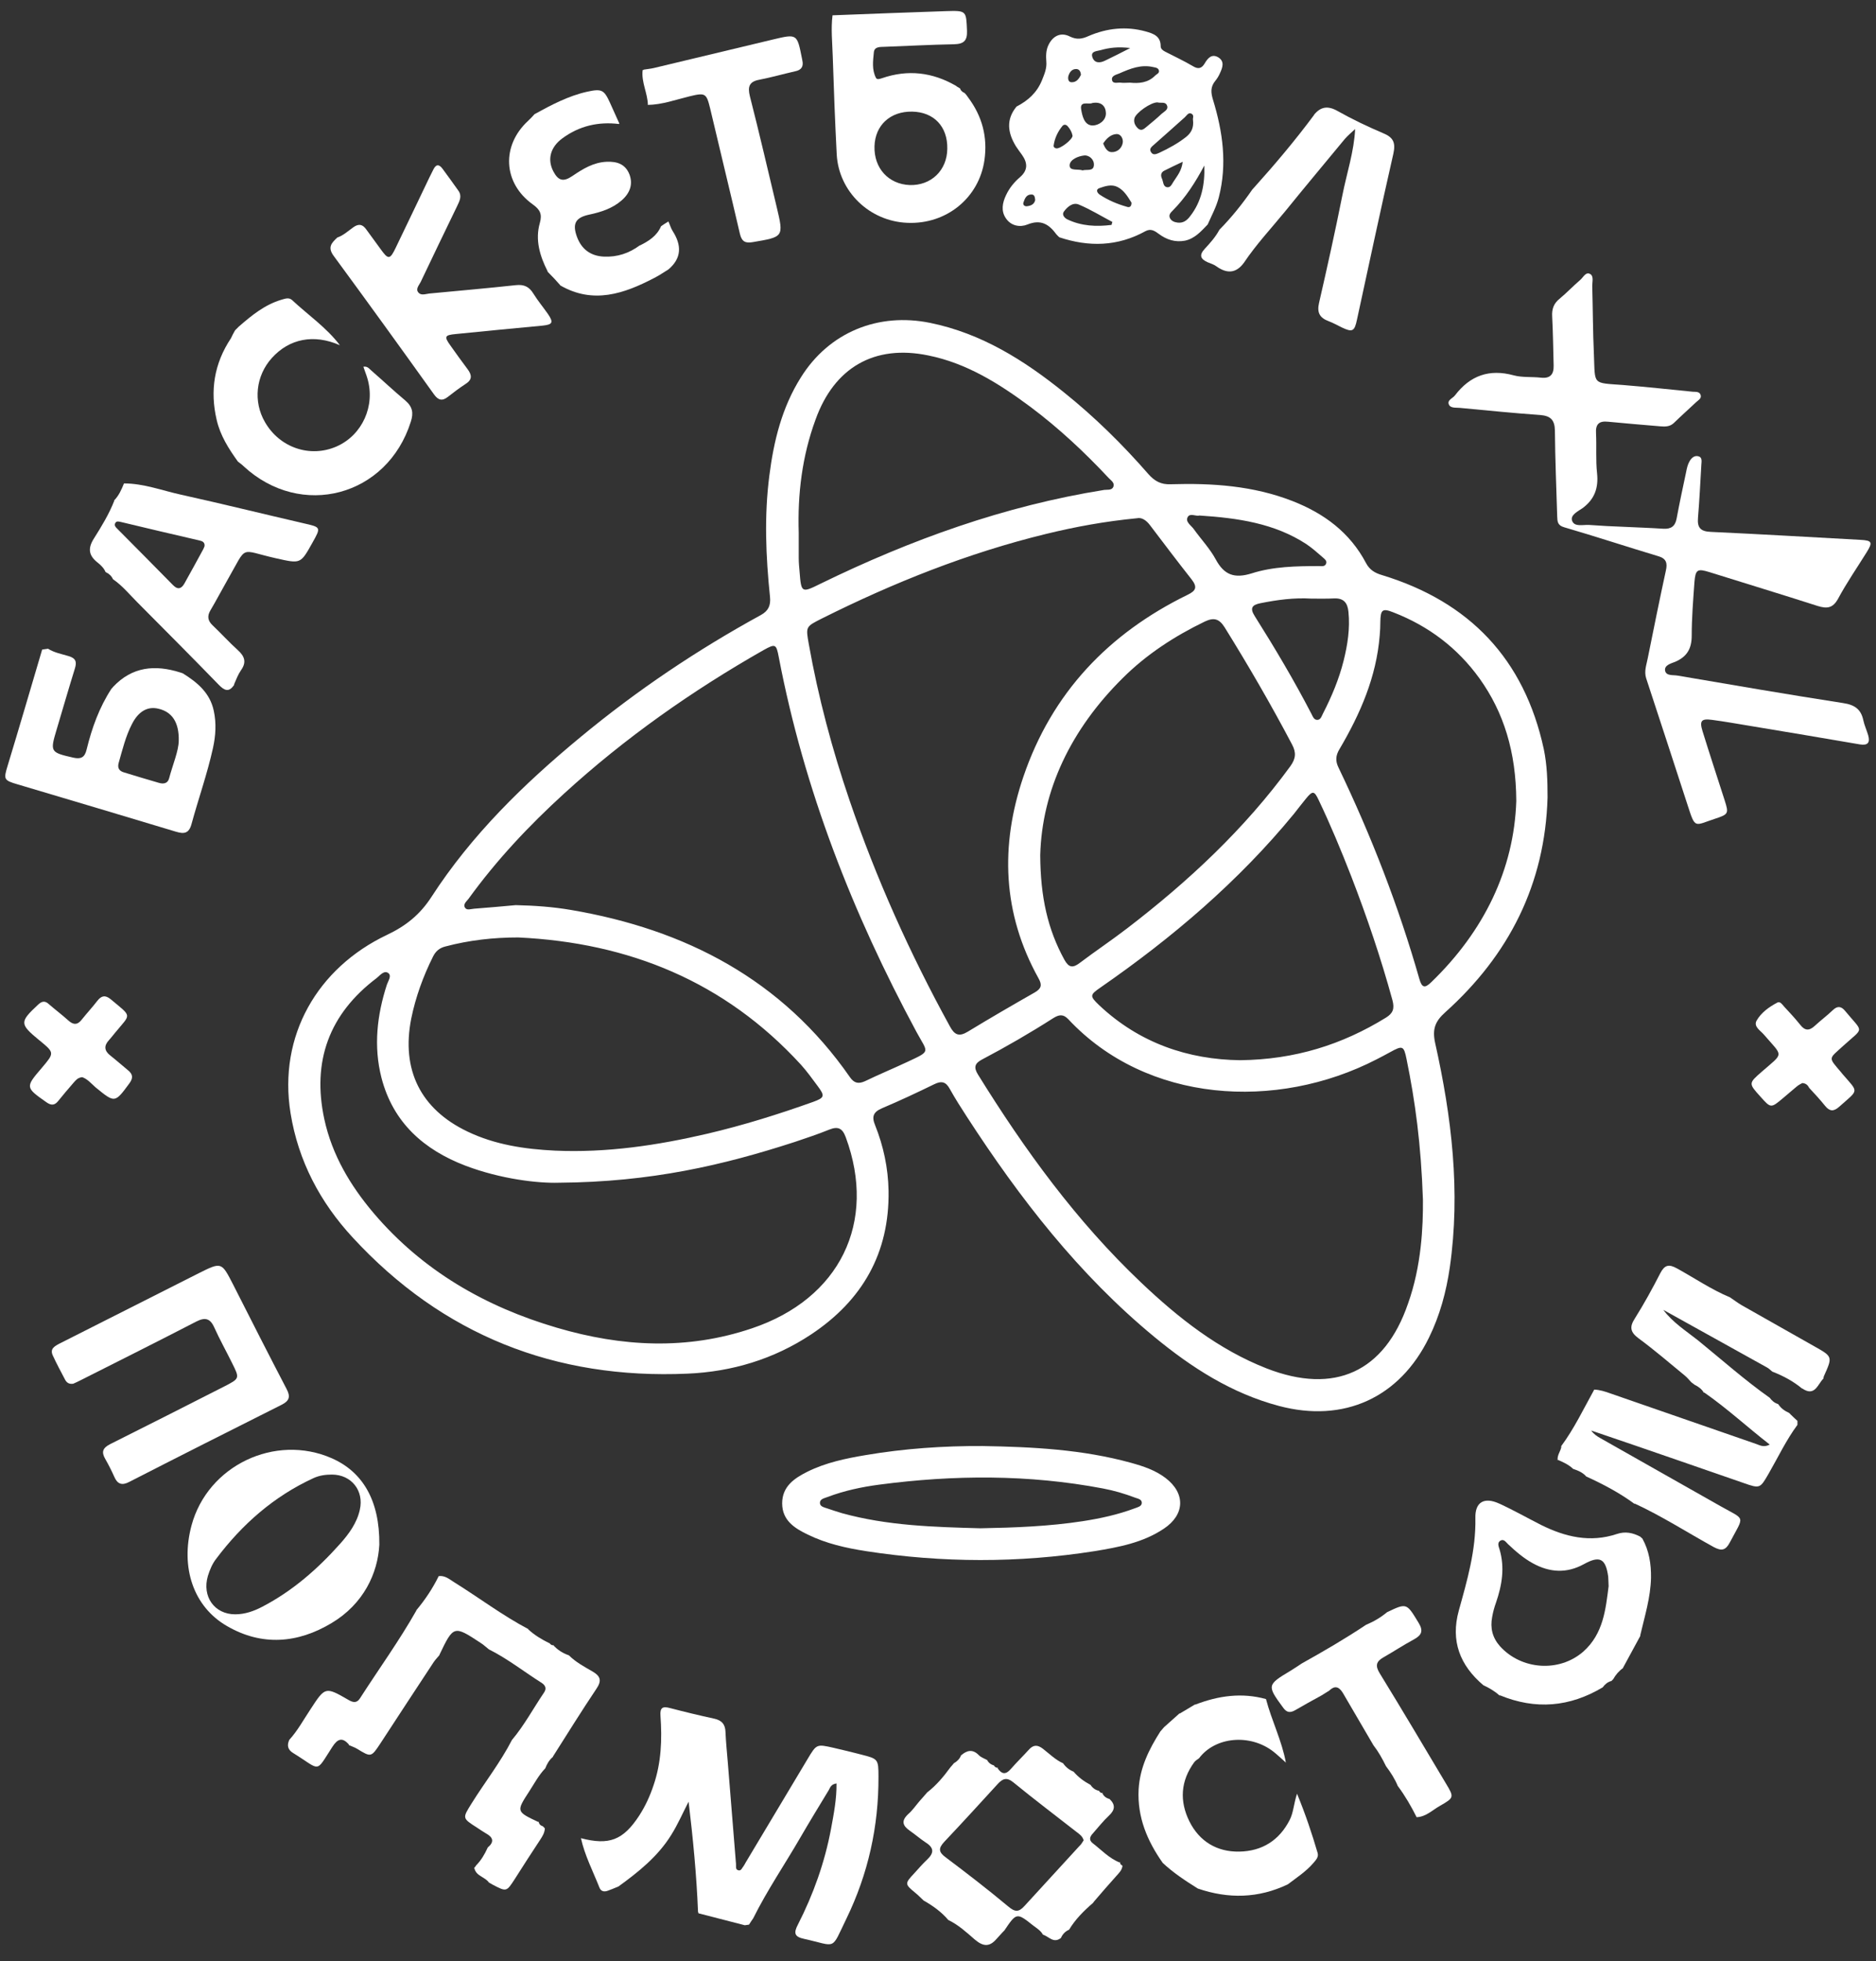 <svg width="89" height="93" viewBox="0 0 89 93" fill="none" xmlns="http://www.w3.org/2000/svg">
<rect x="0" y="0" width="89" height="93" fill="#333333" stroke="none"/>
<path d="M73.418 37.816C73.299 41.925 71.587 45.288 68.561 48.004C68.083 48.432 67.944 48.8 68.083 49.447C68.869 52.959 69.297 56.501 68.78 60.102C68.611 61.256 68.312 62.371 67.794 63.425C66.401 66.281 63.753 67.484 60.678 66.668C58.428 66.072 56.527 64.848 54.765 63.395C51.182 60.44 48.375 56.819 45.866 52.949C45.587 52.521 45.309 52.083 45.06 51.636C44.881 51.307 44.682 51.238 44.333 51.407C43.517 51.805 42.691 52.193 41.845 52.551C41.427 52.73 41.347 52.949 41.517 53.357C41.915 54.352 42.134 55.386 42.154 56.461C42.203 59.416 40.909 61.664 38.481 63.276C36.709 64.45 34.718 65.047 32.618 65.136C26.347 65.415 20.992 63.306 16.722 58.669C15.189 57.008 14.153 55.058 13.785 52.79C13.188 49.108 15.069 45.895 18.354 44.333C19.26 43.905 19.927 43.368 20.474 42.522C22.375 39.587 24.854 37.17 27.541 34.951C30.209 32.742 33.066 30.822 36.102 29.161C36.46 28.962 36.569 28.703 36.53 28.305C36.331 26.385 36.251 24.465 36.5 22.545C36.709 20.903 37.097 19.321 37.993 17.898C39.327 15.759 41.656 14.804 44.134 15.312C46.563 15.809 48.584 17.082 50.475 18.605C51.928 19.769 53.252 21.072 54.476 22.475C54.775 22.813 55.074 22.982 55.541 22.962C57.512 22.903 59.453 23.032 61.315 23.758C62.818 24.345 64.042 25.251 64.808 26.703C64.978 27.022 65.226 27.171 65.565 27.27C69.716 28.534 72.313 31.25 73.239 35.518C73.398 36.284 73.418 37.04 73.418 37.816ZM67.506 56.889C67.416 54.242 67.138 52.222 66.729 50.223C66.6 49.586 66.54 49.566 65.963 49.885C65.744 50.004 65.525 50.123 65.306 50.233C60.558 52.68 54.397 52.312 50.674 48.322C50.435 48.074 50.236 48.114 49.977 48.273C48.872 48.979 47.738 49.636 46.583 50.243C46.245 50.422 46.185 50.611 46.394 50.949C48.614 54.531 51.072 57.913 54.138 60.819C55.9 62.49 57.801 63.992 60.09 64.888C63.305 66.141 65.684 65.067 66.799 61.813C67.436 60.032 67.516 58.162 67.506 56.889ZM53.939 24.574C52.406 24.723 51.002 24.982 49.619 25.32C45.906 26.226 42.392 27.628 38.988 29.33C38.222 29.718 38.222 29.708 38.371 30.544C38.819 33.061 39.476 35.528 40.302 37.946C41.566 41.657 43.169 45.218 45.06 48.661C45.279 49.069 45.488 49.178 45.916 48.919C46.961 48.283 48.026 47.666 49.091 47.059C49.4 46.88 49.45 46.711 49.27 46.392C47.558 43.318 47.439 40.095 48.554 36.821C49.907 32.852 52.595 30.036 56.338 28.206C56.756 28.007 56.806 27.828 56.527 27.469C55.86 26.624 55.213 25.768 54.556 24.902C54.377 24.664 54.158 24.524 53.939 24.574ZM24.466 42.92C25.352 42.94 26.227 43 27.093 43.149C32.528 44.074 37.107 46.452 40.322 51.078C40.521 51.367 40.73 51.407 41.039 51.267C41.696 50.949 42.373 50.67 43.029 50.362C44.194 49.815 44.025 49.944 43.477 48.929C40.451 43.318 38.152 37.448 36.948 31.17C36.828 30.534 36.788 30.514 36.231 30.822C32.837 32.752 29.652 34.991 26.765 37.627C25.093 39.15 23.55 40.791 22.226 42.622C22.137 42.741 21.947 42.88 22.067 43.05C22.156 43.179 22.346 43.099 22.495 43.089C23.152 43.04 23.809 42.98 24.466 42.92ZM26.506 56.083C25.531 56.113 23.769 55.914 22.087 55.277C20.106 54.521 18.643 53.227 18.095 51.098C17.717 49.616 17.886 48.133 18.354 46.691C18.414 46.512 18.593 46.273 18.424 46.144C18.225 45.994 18.035 46.243 17.876 46.373C15.617 48.074 14.791 50.322 15.388 53.078C15.756 54.77 16.622 56.222 17.727 57.525C20.046 60.251 23.022 61.963 26.417 62.958C29.492 63.863 32.588 64.032 35.674 62.987C39.844 61.585 41.616 57.963 40.123 53.924C39.964 53.496 39.755 53.397 39.337 53.566C38.799 53.785 38.252 53.964 37.694 54.153C34.32 55.247 30.896 56.053 26.506 56.083ZM24.585 44.452C23.41 44.452 22.256 44.582 21.131 44.88C20.852 44.95 20.673 45.099 20.544 45.358C20.076 46.293 19.718 47.278 19.509 48.303C19.031 50.72 19.947 52.591 22.176 53.655C23.48 54.282 24.894 54.491 26.327 54.561C28.786 54.67 31.184 54.312 33.573 53.755C35.266 53.357 36.928 52.839 38.57 52.252C39.118 52.053 39.148 51.974 38.789 51.496C38.53 51.148 38.282 50.8 37.993 50.481C34.38 46.542 29.841 44.701 24.585 44.452ZM49.35 40.552C49.36 42.542 49.708 44.074 50.495 45.507C50.704 45.885 50.893 45.915 51.231 45.656C51.968 45.099 52.744 44.582 53.481 44.015C56.387 41.786 59.045 39.309 61.215 36.334C61.474 35.976 61.504 35.687 61.295 35.299C60.299 33.409 59.224 31.558 58.099 29.748C57.841 29.34 57.592 29.27 57.164 29.469C55.721 30.166 54.387 31.031 53.252 32.165C50.813 34.583 49.43 37.468 49.35 40.552ZM58.836 50.273C61.434 50.243 63.674 49.536 65.754 48.253C66.092 48.044 66.162 47.825 66.062 47.437C65.515 45.437 64.848 43.477 64.102 41.547C63.624 40.324 63.126 39.12 62.559 37.936C62.35 37.488 62.27 37.488 61.952 37.876C61.762 38.105 61.583 38.344 61.394 38.582C58.756 41.796 55.621 44.462 52.217 46.82C51.699 47.178 51.689 47.228 52.147 47.666C54.058 49.467 56.377 50.243 58.836 50.273ZM37.893 25.271C37.893 25.669 37.893 26.067 37.893 26.465C37.893 26.683 37.913 26.892 37.933 27.111C38.013 28.116 38.023 28.126 38.928 27.678C43.209 25.589 47.658 23.987 52.386 23.231C52.545 23.211 52.754 23.261 52.824 23.072C52.884 22.883 52.705 22.783 52.595 22.664C51.45 21.44 50.226 20.296 48.882 19.291C47.409 18.197 45.866 17.222 44.035 16.854C41.477 16.326 39.575 17.431 38.69 19.898C38.053 21.629 37.834 23.43 37.893 25.271ZM71.935 37.986C71.925 35.647 71.338 33.777 70.193 32.175C69.148 30.723 67.775 29.688 66.112 29.041C65.585 28.832 65.495 28.902 65.485 29.489C65.485 29.708 65.475 29.917 65.455 30.136C65.296 32.106 64.53 33.857 63.544 35.528C63.365 35.827 63.345 36.085 63.504 36.404C65.057 39.637 66.351 42.97 67.337 46.422C67.456 46.84 67.595 46.87 67.894 46.581C70.422 44.144 71.826 41.209 71.935 37.986ZM62.21 28.385C61.394 28.335 60.588 28.444 59.792 28.604C59.403 28.683 59.284 28.832 59.523 29.21C60.478 30.723 61.394 32.265 62.22 33.857C62.28 33.976 62.33 34.125 62.479 34.135C62.658 34.145 62.698 33.956 62.768 33.827C63.176 33.031 63.524 32.205 63.743 31.33C63.932 30.573 64.052 29.807 63.972 29.011C63.932 28.604 63.763 28.365 63.315 28.375C62.937 28.395 62.569 28.385 62.21 28.385ZM56.905 24.445C56.746 24.495 56.457 24.316 56.348 24.515C56.218 24.743 56.507 24.912 56.636 25.091C56.985 25.579 57.403 26.017 57.681 26.534C58.08 27.27 58.567 27.439 59.373 27.191C60.399 26.862 61.494 26.843 62.579 26.843C62.698 26.843 62.867 26.882 62.917 26.713C62.957 26.584 62.837 26.504 62.748 26.425C62.499 26.206 62.25 25.987 61.971 25.798C60.459 24.813 58.727 24.564 56.905 24.445Z" fill="white"/>
<path d="M77.071 24.982C77.689 25.012 78.296 25.032 78.913 25.072C79.271 25.091 79.47 24.962 79.54 24.594C79.679 23.848 79.839 23.102 79.998 22.355C80.028 22.196 80.067 22.027 80.147 21.888C80.237 21.719 80.386 21.579 80.585 21.639C80.764 21.689 80.724 21.888 80.715 22.027C80.665 22.873 80.625 23.718 80.555 24.554C80.515 25.022 80.675 25.201 81.162 25.221C83.531 25.33 85.9 25.47 88.269 25.599C88.807 25.629 88.857 25.708 88.558 26.186C88.1 26.922 87.612 27.628 87.204 28.385C86.956 28.842 86.677 28.872 86.229 28.733C84.527 28.186 82.815 27.668 81.103 27.131C80.525 26.952 80.436 27.002 80.386 27.609C80.326 28.454 80.257 29.3 80.257 30.146C80.257 30.762 80.028 31.14 79.48 31.379C79.281 31.459 78.953 31.538 78.993 31.797C79.042 32.066 79.381 31.996 79.59 32.036C82.208 32.484 84.815 32.931 87.443 33.339C87.981 33.419 88.289 33.628 88.399 34.155C88.449 34.394 88.558 34.623 88.628 34.861C88.727 35.21 88.618 35.359 88.24 35.299C86.508 35.001 84.776 34.712 83.044 34.424C82.436 34.324 81.829 34.215 81.222 34.135C80.715 34.066 80.615 34.175 80.774 34.682C81.113 35.777 81.471 36.861 81.819 37.946C82.018 38.572 82.008 38.612 81.371 38.821C80.366 39.15 80.436 39.329 80.058 38.164C79.41 36.165 78.754 34.165 78.097 32.165C77.987 31.827 78.117 31.509 78.176 31.19C78.455 29.807 78.734 28.424 79.032 27.052C79.112 26.703 79.052 26.484 78.674 26.375C77.181 25.927 75.708 25.44 74.205 25.002C73.886 24.912 73.886 24.723 73.876 24.495C73.836 23.131 73.777 21.779 73.767 20.416C73.757 19.908 73.558 19.719 73.07 19.679C71.796 19.59 70.522 19.46 69.258 19.341C69.069 19.321 68.8 19.371 68.73 19.162C68.66 18.963 68.929 18.883 69.029 18.744C69.745 17.809 70.651 17.48 71.816 17.799C72.224 17.908 72.672 17.859 73.1 17.908C73.538 17.958 73.717 17.759 73.707 17.341C73.687 16.565 73.677 15.779 73.637 15.003C73.617 14.665 73.707 14.396 73.976 14.177C74.324 13.889 74.633 13.561 74.971 13.272C75.111 13.153 75.23 12.874 75.439 12.993C75.618 13.093 75.538 13.362 75.538 13.551C75.568 14.645 75.568 15.739 75.618 16.834C75.678 18.267 75.529 18.147 76.992 18.256C78.097 18.346 79.201 18.465 80.306 18.575C80.446 18.585 80.635 18.555 80.685 18.744C80.724 18.893 80.575 18.973 80.476 19.062C80.127 19.391 79.769 19.709 79.421 20.047C79.231 20.236 79.002 20.236 78.773 20.216C77.947 20.147 77.121 20.077 76.295 19.998C75.857 19.948 75.688 20.117 75.718 20.555C75.748 21.181 75.698 21.818 75.767 22.445C75.837 23.131 75.658 23.659 75.091 24.087C74.882 24.236 74.483 24.415 74.583 24.694C74.692 25.002 75.111 24.873 75.389 24.892C75.947 24.932 76.504 24.962 77.071 24.982C77.071 24.992 77.071 24.992 77.071 24.982Z" fill="white"/>
<path d="M84.875 66.997C84.905 67.027 84.935 67.057 84.965 67.086C85.064 67.186 85.174 67.285 85.273 67.375C85.273 67.435 85.273 67.504 85.273 67.564C84.736 68.29 84.358 69.096 83.91 69.872C83.501 70.579 83.501 70.598 82.715 70.32C81.68 69.962 80.645 69.603 79.61 69.245C78.236 68.768 76.862 68.3 75.489 67.833C75.608 68.002 75.757 68.101 75.917 68.191C77.818 69.265 79.729 70.35 81.63 71.424C82.825 72.101 82.755 71.832 82.068 73.135C81.869 73.513 81.68 73.563 81.292 73.354C80.048 72.668 78.843 71.892 77.549 71.295V71.315C76.832 70.787 76.056 70.379 75.25 70.011L75.26 70.021C75.091 69.822 74.872 69.733 74.633 69.653C74.414 69.444 74.145 69.325 73.866 69.206L73.876 69.225C73.876 69.225 73.906 69.216 73.896 69.216C73.876 68.987 74.045 68.808 74.075 68.589H74.055C74.683 67.743 75.13 66.798 75.638 65.883L75.628 65.892C75.897 65.903 76.146 65.982 76.394 66.072C78.694 66.868 80.983 67.663 83.282 68.459C83.472 68.519 83.661 68.658 83.959 68.499C82.884 67.663 81.929 66.778 80.854 66.032L80.834 66.042C80.734 65.863 80.575 65.753 80.396 65.664C80.346 65.624 80.286 65.584 80.237 65.544C80.137 65.435 80.038 65.316 79.928 65.226C79.201 64.629 78.485 64.012 77.728 63.455C77.34 63.166 77.3 62.918 77.559 62.52C77.997 61.823 78.395 61.097 78.773 60.361C78.973 59.983 79.172 59.933 79.55 60.142C80.386 60.6 81.182 61.147 82.068 61.515C82.247 61.634 82.417 61.764 82.596 61.873C83.76 62.53 84.915 63.186 86.079 63.843C86.945 64.331 86.945 64.331 86.528 65.256C86.517 65.286 86.508 65.316 86.508 65.355V65.365C86.229 65.644 86.099 66.251 85.492 65.833V65.843C85.074 65.495 84.606 65.246 84.099 65.047H84.089C83.999 64.977 83.92 64.888 83.82 64.838C82.178 63.923 80.535 63.017 78.893 62.102H78.903C79.351 62.709 79.988 63.107 80.565 63.565C81.69 64.48 82.775 65.445 83.959 66.281C84.059 66.42 84.188 66.529 84.358 66.579C84.497 66.788 84.676 66.907 84.875 66.997Z" fill="white"/>
<path d="M33.135 90.725C33.135 90.695 33.125 90.676 33.115 90.656C33.046 88.915 32.877 87.174 32.668 85.433C32.389 85.97 32.16 86.507 31.841 87.014C31.204 88.039 30.289 88.765 29.343 89.452C29.174 89.522 29.015 89.591 28.845 89.651C28.666 89.721 28.507 89.691 28.437 89.502C28.129 88.726 27.74 87.979 27.561 87.164C28.895 87.512 29.562 87.263 30.328 86.089C30.617 85.641 30.836 85.164 31.005 84.656C31.374 83.582 31.413 82.478 31.334 81.363C31.304 80.975 31.433 80.896 31.792 80.995C32.478 81.174 33.175 81.343 33.872 81.493C34.24 81.572 34.41 81.761 34.419 82.139C34.439 82.617 34.489 83.094 34.529 83.582C34.658 85.184 34.788 86.785 34.917 88.387C34.927 88.497 34.877 88.646 35.027 88.686C35.166 88.726 35.206 88.566 35.276 88.487C35.315 88.437 35.345 88.367 35.375 88.318C36.35 86.686 37.336 85.044 38.311 83.413C38.739 82.697 38.739 82.697 39.536 82.876C39.974 82.975 40.412 83.085 40.84 83.194C41.656 83.403 41.676 83.403 41.676 84.249C41.686 86.606 41.188 88.855 40.153 90.984C39.406 92.516 39.725 92.287 38.152 91.939C37.684 91.84 37.645 91.66 37.853 91.263C38.59 89.82 39.128 88.308 39.426 86.716C39.556 86.01 39.695 85.303 39.685 84.567C39.426 84.607 39.386 84.756 39.317 84.885C38.859 85.641 38.401 86.388 37.963 87.144C37.226 88.417 36.39 89.641 35.733 90.964C35.664 91.064 35.594 91.163 35.534 91.263C35.465 91.272 35.405 91.282 35.335 91.292C34.589 91.103 33.862 90.914 33.135 90.725Z" fill="white"/>
<path d="M25.75 86.597C25.78 86.626 25.819 86.666 25.849 86.696C25.839 86.905 25.74 87.064 25.63 87.233C25.222 87.85 24.824 88.467 24.426 89.094C24.028 89.71 24.028 89.71 23.381 89.372C23.321 89.332 23.251 89.303 23.192 89.263C23.003 88.994 22.584 88.964 22.505 88.586H22.485C22.515 88.556 22.545 88.517 22.575 88.477L22.584 88.457C22.823 88.218 22.992 87.93 23.132 87.621C23.132 87.621 23.142 87.611 23.132 87.611C23.46 87.343 23.401 87.124 23.052 86.935C22.913 86.855 22.774 86.756 22.634 86.666C21.918 86.208 21.937 86.218 22.375 85.512C23.003 84.507 23.739 83.572 24.287 82.507C24.874 81.811 25.302 81.005 25.809 80.259C25.939 80.07 25.879 79.921 25.7 79.801C24.864 79.274 24.087 78.657 23.192 78.209C23.062 78.11 22.943 77.99 22.813 77.911C21.529 77.065 21.519 77.065 20.843 78.478H20.852C20.763 78.588 20.653 78.697 20.574 78.816C19.728 80.1 18.892 81.373 18.055 82.657C17.608 83.333 17.608 83.333 16.941 82.925C16.811 82.846 16.672 82.806 16.543 82.746L16.562 82.736C16.244 82.358 16.015 82.448 15.766 82.836C14.94 84.109 15.248 83.95 13.905 83.124C13.646 82.965 13.606 82.756 13.726 82.498L13.736 82.487C14.124 82.06 14.402 81.542 14.721 81.065C15.428 79.98 15.428 79.97 16.532 80.607C16.752 80.737 16.931 80.766 17.08 80.528C17.976 79.135 18.941 77.802 19.758 76.359H19.748C20.166 75.861 20.524 75.324 20.813 74.737C21.101 74.697 21.31 74.876 21.529 75.016C22.714 75.752 23.829 76.598 25.073 77.254H25.053C25.352 77.533 25.7 77.742 26.068 77.921V77.911C26.118 77.981 26.178 78.03 26.277 78.01L26.257 78.02C26.456 78.239 26.695 78.388 26.974 78.488H26.984C27.312 78.816 27.721 79.035 28.119 79.264C28.507 79.493 28.547 79.712 28.288 80.09C27.581 81.144 26.914 82.219 26.238 83.283L26.227 83.313C26.058 83.453 25.949 83.642 25.869 83.85C25.561 84.169 25.352 84.567 25.113 84.935C24.486 85.9 24.486 85.9 25.541 86.397L25.551 86.368C25.571 86.507 25.65 86.567 25.75 86.597Z" fill="white"/>
<path d="M46.613 68.569C48.982 68.609 51.351 68.728 53.66 69.365C54.237 69.524 54.805 69.713 55.292 70.081C56.248 70.807 56.218 71.822 55.213 72.489C54.218 73.155 53.073 73.364 51.928 73.553C48.315 74.12 44.702 74.11 41.088 73.553C40.133 73.404 39.197 73.195 38.321 72.767C37.704 72.469 37.107 72.101 37.107 71.285C37.107 70.479 37.694 70.091 38.311 69.783C39.177 69.355 40.123 69.156 41.078 68.997C42.9 68.688 44.751 68.559 46.613 68.569ZM46.513 72.469C48.136 72.439 49.758 72.379 51.371 72.131C52.207 72.001 53.033 71.822 53.829 71.524C53.959 71.474 54.158 71.434 54.168 71.275C54.178 71.086 53.979 71.066 53.849 71.016C53.352 70.827 52.844 70.678 52.316 70.579C48.793 69.912 45.259 69.932 41.715 70.399C40.879 70.509 40.043 70.688 39.257 70.986C39.108 71.046 38.889 71.076 38.899 71.275C38.909 71.444 39.098 71.474 39.237 71.524C39.476 71.603 39.705 71.683 39.944 71.752C42.104 72.349 44.313 72.409 46.513 72.469Z" fill="white"/>
<path d="M2 30.802C2.09 30.792 2.179 30.772 2.279 30.762C2.577 30.951 2.926 31.011 3.254 31.111C3.593 31.21 3.652 31.379 3.553 31.698C3.254 32.663 2.975 33.628 2.687 34.593C2.368 35.657 2.388 35.677 3.473 35.926C3.831 36.006 4.021 35.926 4.11 35.538C4.359 34.523 4.707 33.548 5.285 32.663C5.315 32.633 5.344 32.603 5.364 32.573C6.27 31.608 7.355 31.509 8.55 31.887C8.589 31.897 8.629 31.917 8.669 31.927C9.356 32.354 9.963 32.852 10.142 33.707C10.271 34.304 10.232 34.891 10.102 35.478C9.834 36.692 9.416 37.866 9.087 39.07C8.968 39.518 8.739 39.557 8.35 39.438C5.842 38.682 3.334 37.936 0.825 37.19C0.178 37.001 0.168 36.951 0.358 36.324C0.915 34.493 1.452 32.653 2 30.802ZM8.48 35.13C8.5 34.235 8.151 33.757 7.524 33.608C7.007 33.479 6.569 33.727 6.26 34.334C5.962 34.911 5.812 35.538 5.633 36.165C5.563 36.404 5.643 36.553 5.872 36.623C6.429 36.792 6.977 36.961 7.534 37.12C7.733 37.18 7.952 37.17 8.022 36.911C8.191 36.264 8.47 35.628 8.48 35.13Z" fill="white"/>
<path d="M45.856 4.517C45.876 4.547 45.906 4.587 45.926 4.616C46.593 5.502 46.862 6.497 46.702 7.601C46.444 9.382 44.901 10.646 43.049 10.566C41.258 10.496 39.794 9.093 39.695 7.323C39.615 5.77 39.556 4.218 39.506 2.656C39.486 2.01 39.416 1.363 39.496 0.726C41.297 0.657 43.099 0.587 44.901 0.527C45.856 0.498 45.836 0.517 45.876 1.453C45.896 1.94 45.717 2.089 45.249 2.099C44.154 2.119 43.069 2.179 41.974 2.219C41.765 2.229 41.487 2.199 41.457 2.477C41.417 2.885 41.357 3.303 41.556 3.691C41.606 3.791 41.735 3.741 41.835 3.711C43.069 3.283 44.244 3.423 45.369 4.079L45.389 4.099C45.448 4.139 45.508 4.169 45.568 4.208H45.548C45.587 4.308 45.667 4.368 45.757 4.407C45.797 4.447 45.826 4.477 45.856 4.517ZM43.278 5.293C42.233 5.273 41.517 5.94 41.487 6.935C41.457 7.979 42.154 8.735 43.159 8.775C44.174 8.805 44.931 8.079 44.941 7.054C44.961 5.999 44.303 5.313 43.278 5.293Z" fill="white"/>
<path d="M3.473 65.614C3.264 65.644 3.165 65.554 3.095 65.435C2.896 65.057 2.687 64.669 2.508 64.281C2.358 63.962 2.577 63.843 2.816 63.714C5.026 62.599 7.226 61.485 9.435 60.371C10.511 59.834 10.511 59.843 11.058 60.908C11.894 62.56 12.74 64.221 13.596 65.863C13.785 66.221 13.736 66.42 13.367 66.609C10.948 67.823 8.54 69.036 6.131 70.27C5.792 70.449 5.573 70.379 5.424 70.031C5.295 69.743 5.155 69.464 4.996 69.186C4.797 68.847 4.877 68.658 5.225 68.479C7.037 67.574 8.838 66.659 10.64 65.743C11.376 65.365 11.376 65.365 11.008 64.629C10.729 64.062 10.421 63.515 10.162 62.938C9.963 62.5 9.714 62.46 9.306 62.669C7.494 63.604 5.673 64.519 3.851 65.435C3.702 65.514 3.563 65.574 3.473 65.614Z" fill="white"/>
<path d="M77.818 72.867C77.848 72.897 77.878 72.927 77.917 72.956C78.236 73.533 78.335 74.16 78.326 74.817C78.306 75.752 78.027 76.638 77.818 77.533V77.573C77.539 78.08 77.27 78.588 76.992 79.095H77.002C76.803 79.234 76.653 79.413 76.534 79.622C76.504 79.652 76.464 79.692 76.434 79.722V79.712C76.265 79.761 76.136 79.871 76.036 80.01C74.473 80.945 72.851 81.085 71.159 80.388L71.139 80.398C70.91 80.189 70.651 80.04 70.373 79.911C69.258 78.966 68.81 77.811 69.208 76.369C69.606 74.936 70.024 73.513 69.994 71.981C69.974 71.215 70.422 70.977 71.119 71.295C71.796 71.603 72.443 71.971 73.11 72.31C74.254 72.877 75.439 73.165 76.713 72.737C77.101 72.608 77.46 72.678 77.818 72.867ZM76.315 75.215C76.305 75.016 76.305 74.886 76.295 74.757C76.175 73.901 75.897 73.752 75.14 74.17C74.324 74.618 73.518 74.568 72.722 74.13C72.284 73.891 71.905 73.563 71.547 73.225C71.448 73.135 71.348 72.956 71.179 73.056C71.019 73.155 71.099 73.334 71.139 73.464C71.398 74.329 71.258 75.165 70.97 76.001C70.89 76.22 70.83 76.448 70.79 76.677C70.691 77.195 70.8 77.652 71.159 78.06C72.174 79.184 73.966 79.314 75.111 78.319C76.066 77.473 76.175 76.309 76.315 75.215Z" fill="white"/>
<path d="M43.627 85.403C43.676 85.343 43.736 85.283 43.786 85.224C43.856 85.144 43.915 85.074 43.985 84.995C44.423 84.656 44.771 84.239 45.09 83.801C45.12 83.771 45.14 83.741 45.169 83.711C45.199 83.671 45.239 83.632 45.269 83.592V83.602C45.418 83.512 45.538 83.393 45.597 83.224V83.234C45.876 82.995 46.145 82.925 46.444 83.234C46.543 83.333 46.693 83.383 46.822 83.453V83.443C46.892 83.582 47.001 83.671 47.15 83.711C47.2 83.791 47.26 83.841 47.359 83.811L47.33 83.821V83.85C47.529 84.139 47.718 84.159 47.957 83.88C48.225 83.572 48.524 83.283 48.803 82.975C49.022 82.726 49.221 82.726 49.48 82.925C49.788 83.164 50.077 83.453 50.435 83.612C50.565 83.801 50.734 83.93 50.933 84.01C51.152 84.268 51.42 84.467 51.719 84.626V84.617C51.819 84.766 51.948 84.875 52.127 84.915V84.905C52.177 84.985 52.237 85.044 52.336 85.014L52.306 85.005L52.296 85.034C52.366 85.174 52.476 85.263 52.635 85.303C52.923 85.572 52.904 85.82 52.615 86.089C52.336 86.348 52.097 86.656 51.849 86.935C51.699 87.094 51.649 87.253 51.839 87.402C52.257 87.721 52.615 88.119 53.123 88.318L53.152 88.308L53.142 88.278C53.123 88.377 53.172 88.427 53.252 88.467C53.232 88.686 53.083 88.815 52.953 88.964C52.605 89.352 52.257 89.75 51.918 90.148C51.898 90.178 51.868 90.208 51.849 90.238C51.41 90.616 51.012 91.014 50.714 91.511L50.724 91.501C50.535 91.581 50.405 91.72 50.326 91.909V91.899C49.977 92.168 49.758 91.82 49.48 91.74C49.37 91.541 49.181 91.432 49.012 91.302C48.235 90.686 48.225 90.686 47.648 91.541C47.588 91.601 47.529 91.66 47.469 91.73C47.429 91.77 47.399 91.81 47.359 91.85C47.33 91.879 47.3 91.919 47.27 91.949C46.931 92.337 46.633 92.297 46.245 91.969C45.856 91.631 45.468 91.272 44.99 91.044C44.662 90.656 44.254 90.367 43.816 90.118C43.686 89.999 43.557 89.86 43.418 89.75C42.92 89.342 42.92 89.312 43.368 88.835C43.567 88.616 43.766 88.387 43.975 88.188C44.303 87.88 44.333 87.631 43.925 87.373C43.666 87.203 43.428 86.994 43.169 86.815C42.84 86.587 42.731 86.358 43.079 86.029C43.288 85.85 43.447 85.612 43.627 85.403ZM51.41 87.263C51.351 87.064 51.212 86.975 51.082 86.875C50.077 86.089 49.061 85.323 48.076 84.517C47.758 84.258 47.568 84.338 47.33 84.597C46.493 85.512 45.657 86.427 44.801 87.333C44.513 87.641 44.523 87.82 44.861 88.069C45.866 88.825 46.862 89.591 47.827 90.397C48.146 90.666 48.325 90.686 48.604 90.377C49.47 89.422 50.355 88.477 51.221 87.522C51.301 87.452 51.351 87.353 51.41 87.263Z" fill="white"/>
<path d="M5.882 22.923C6.818 22.923 7.694 23.261 8.599 23.46C10.54 23.888 12.461 24.365 14.402 24.813C15.229 25.002 15.239 24.992 14.82 25.738C14.253 26.753 14.263 26.733 13.098 26.474C11.317 26.076 11.765 25.808 10.809 27.469C10.53 27.957 10.272 28.454 9.983 28.942C9.824 29.21 9.853 29.429 10.082 29.648C10.491 30.036 10.869 30.454 11.287 30.832C11.605 31.121 11.705 31.399 11.436 31.777C11.297 31.976 11.207 32.215 11.108 32.444V32.474C10.859 32.852 10.64 32.742 10.371 32.464C9.097 31.151 7.803 29.857 6.509 28.554C6.141 28.186 5.802 27.768 5.364 27.469C5.295 27.32 5.185 27.211 5.036 27.141L5.006 27.121C4.926 26.932 4.777 26.793 4.628 26.674C4.2 26.335 4.16 25.997 4.459 25.529C4.817 24.962 5.175 24.375 5.424 23.738L5.414 23.729C5.633 23.51 5.762 23.221 5.882 22.923ZM9.704 25.897C9.724 25.708 9.595 25.659 9.465 25.629C8.221 25.34 6.977 25.052 5.743 24.753C5.643 24.733 5.534 24.694 5.474 24.793C5.394 24.922 5.504 25.012 5.583 25.092C6.459 25.977 7.335 26.852 8.201 27.738C8.42 27.967 8.599 27.937 8.749 27.668C9.047 27.131 9.346 26.594 9.635 26.057C9.664 26.007 9.684 25.947 9.704 25.897Z" fill="white"/>
<path d="M17.996 73.245C17.926 74.598 17.249 76.06 15.726 76.966C14.134 77.921 12.431 78.07 10.769 77.105C9.177 76.19 8.55 74.329 9.087 72.33C9.854 69.494 13.049 67.972 15.736 69.146C17.189 69.783 18.016 71.126 17.996 73.245ZM11.158 76.548C11.615 76.548 12.043 76.399 12.441 76.19C13.875 75.444 15.069 74.399 16.134 73.205C16.552 72.737 16.931 72.22 17.07 71.593C17.279 70.688 16.672 69.922 15.746 69.922C15.447 69.922 15.149 69.962 14.87 70.091C12.989 70.957 11.486 72.28 10.252 73.921C10.072 74.15 9.953 74.439 9.863 74.727C9.575 75.702 10.172 76.548 11.158 76.548Z" fill="white"/>
<path d="M55.044 82.109C55.103 82.04 55.163 81.97 55.223 81.901C55.472 81.682 55.711 81.463 55.959 81.244L55.969 81.254C56.208 81.115 56.447 80.965 56.686 80.826H56.716C57.801 80.408 58.916 80.249 60.06 80.567C60.329 81.592 60.817 82.547 61.006 83.592V83.582C60.807 83.403 60.618 83.224 60.419 83.065C59.314 82.199 57.652 82.348 56.885 83.373C56.806 83.433 56.716 83.483 56.656 83.562C56.009 84.448 55.95 85.403 56.427 86.368C56.905 87.323 57.741 87.82 58.796 87.8C59.871 87.78 60.688 87.273 61.185 86.298C61.364 85.95 61.374 85.542 61.533 85.054C61.942 86.049 62.24 86.945 62.509 87.86C62.569 88.059 62.429 88.198 62.31 88.338C61.962 88.746 61.514 89.034 61.096 89.352C59.702 90.019 58.279 90.049 56.825 89.551C56.238 89.183 55.661 88.805 55.153 88.328L55.163 88.338C54.427 87.293 53.949 86.169 54.018 84.846C54.078 83.821 54.506 82.955 55.044 82.109Z" fill="white"/>
<path d="M59.413 8.984C59.443 8.954 59.473 8.914 59.503 8.885C60.498 7.78 61.454 6.646 62.34 5.452V5.442C62.658 5.054 62.997 5.004 63.455 5.263C64.161 5.661 64.898 6.009 65.644 6.328C66.122 6.527 66.212 6.795 66.102 7.293C65.505 9.909 64.948 12.526 64.38 15.143C64.261 15.71 64.171 15.769 63.664 15.53C63.455 15.431 63.255 15.312 63.036 15.232C62.608 15.073 62.469 14.824 62.579 14.357C62.967 12.665 63.345 10.964 63.684 9.263C63.892 8.208 64.241 7.183 64.291 6.099L64.311 6.079L64.301 6.109C64.131 6.268 63.952 6.417 63.803 6.586C62.867 7.72 61.922 8.845 60.996 9.989C60.329 10.805 59.602 11.581 59.015 12.456C58.637 12.974 58.199 12.983 57.701 12.625C57.582 12.536 57.432 12.496 57.293 12.436C56.955 12.287 56.875 12.098 57.154 11.8C57.413 11.521 57.671 11.232 57.851 10.894C58.428 10.307 58.946 9.661 59.413 8.984Z" fill="white"/>
<path d="M25.979 12.884V12.864C25.61 12.138 25.381 11.372 25.61 10.576C25.73 10.148 25.62 9.939 25.272 9.69C23.858 8.676 23.779 6.905 25.053 5.731C25.162 5.631 25.262 5.522 25.361 5.412C26.158 4.975 26.964 4.547 27.86 4.348C28.547 4.199 28.656 4.258 28.935 4.865C29.084 5.193 29.233 5.532 29.383 5.86L29.363 5.88C28.387 5.761 27.482 5.97 26.685 6.556C26.108 6.974 25.959 7.561 26.247 8.118C26.486 8.576 26.725 8.636 27.153 8.347C27.651 8.009 28.149 7.701 28.776 7.671C29.263 7.651 29.662 7.77 29.861 8.268C30.03 8.715 29.91 9.143 29.482 9.511C29.044 9.889 28.507 10.059 27.95 10.178C27.302 10.317 27.143 10.606 27.372 11.232C27.591 11.819 28.019 12.138 28.646 12.168C29.283 12.198 29.851 12.009 30.358 11.63V11.64C30.776 11.431 31.155 11.193 31.354 10.745L31.364 10.725C31.473 10.646 31.593 10.576 31.702 10.506H31.712C31.782 10.655 31.822 10.815 31.911 10.954C32.339 11.62 32.349 12.237 31.712 12.775C31.483 12.914 31.274 13.063 31.035 13.182C29.602 13.929 28.139 14.436 26.576 13.531V13.521C26.387 13.302 26.188 13.093 25.979 12.884Z" fill="white"/>
<path d="M30.488 3.323C30.508 3.323 30.527 3.323 30.538 3.303C30.697 3.273 30.866 3.263 31.025 3.224C32.907 2.776 34.798 2.318 36.679 1.871C37.814 1.602 37.814 1.602 38.043 2.756C38.053 2.786 38.053 2.826 38.062 2.855C38.132 3.154 38.023 3.323 37.714 3.383C37.147 3.512 36.589 3.671 36.022 3.781C35.544 3.87 35.465 4.109 35.574 4.557C36.022 6.308 36.43 8.069 36.848 9.82C37.187 11.242 37.177 11.233 35.713 11.481C35.365 11.541 35.196 11.461 35.106 11.103C34.648 9.123 34.161 7.144 33.693 5.154C33.514 4.417 33.464 4.388 32.717 4.567C32.06 4.726 31.413 4.965 30.727 4.975L30.737 4.985C30.727 4.417 30.418 3.9 30.488 3.323Z" fill="white"/>
<path d="M3.901 51.078C3.682 51.098 3.593 51.228 3.493 51.337C3.244 51.626 2.995 51.914 2.756 52.213C2.587 52.422 2.428 52.422 2.209 52.272C1.204 51.566 1.194 51.556 1.98 50.641C2.587 49.924 2.587 49.924 1.891 49.347C1.881 49.337 1.861 49.327 1.851 49.317C0.925 48.551 0.925 48.462 1.811 47.636C1.99 47.467 2.139 47.447 2.319 47.616C2.617 47.875 2.936 48.114 3.234 48.382C3.483 48.611 3.682 48.611 3.891 48.333C4.13 48.034 4.389 47.755 4.618 47.457C4.807 47.218 4.986 47.168 5.245 47.377C6.29 48.253 6.22 48.044 5.454 48.979C5.354 49.099 5.265 49.218 5.165 49.327C4.926 49.586 4.946 49.825 5.225 50.044C5.514 50.273 5.782 50.511 6.061 50.74C6.3 50.929 6.33 51.108 6.141 51.367C5.444 52.312 5.454 52.312 4.528 51.556C4.329 51.377 4.14 51.158 3.901 51.078Z" fill="white"/>
<path d="M85.502 51.357C85.433 51.397 85.323 51.447 85.234 51.526C85.014 51.705 84.805 51.894 84.587 52.073C84.009 52.561 84.009 52.551 83.511 51.994C82.944 51.367 82.954 51.367 83.591 50.81C84.646 49.894 84.596 50.123 83.681 49.059C83.521 48.87 83.183 48.681 83.332 48.402C83.551 48.014 83.93 47.745 84.328 47.536C84.457 47.477 84.557 47.636 84.646 47.736C84.905 48.014 85.164 48.293 85.403 48.591C85.632 48.89 85.841 48.88 86.099 48.641C86.378 48.382 86.687 48.153 86.956 47.895C87.174 47.686 87.354 47.716 87.533 47.934C88.409 48.999 88.448 48.681 87.463 49.576C86.737 50.243 86.717 50.103 87.364 50.87C87.374 50.879 87.383 50.899 87.393 50.909C88.19 51.834 88.2 51.636 87.254 52.481C86.995 52.71 86.806 52.71 86.587 52.441C86.348 52.143 86.09 51.864 85.831 51.586C85.771 51.466 85.681 51.367 85.502 51.357Z" fill="white"/>
<path d="M16.005 11.262C16.294 11.163 16.513 10.954 16.752 10.785C17.01 10.596 17.199 10.626 17.379 10.884C17.598 11.193 17.837 11.501 18.055 11.81C18.424 12.327 18.503 12.317 18.782 11.73C19.31 10.626 19.847 9.521 20.375 8.407C20.434 8.288 20.494 8.168 20.554 8.049C20.673 7.8 20.813 7.76 20.992 7.999C21.251 8.347 21.5 8.696 21.748 9.044C21.937 9.312 21.788 9.551 21.679 9.79C21.101 10.984 20.524 12.178 19.957 13.372C19.877 13.531 19.708 13.7 19.847 13.869C19.977 14.028 20.186 13.939 20.365 13.919C21.738 13.789 23.102 13.67 24.476 13.521C24.854 13.481 25.103 13.591 25.302 13.919C25.511 14.257 25.77 14.566 25.999 14.894C26.267 15.292 26.218 15.391 25.74 15.441C24.366 15.57 23.003 15.7 21.629 15.839C21.091 15.889 21.061 15.958 21.37 16.386C21.639 16.764 21.908 17.142 22.186 17.51C22.395 17.789 22.405 18.008 22.087 18.207C21.798 18.396 21.519 18.605 21.241 18.824C20.972 19.033 20.783 18.973 20.584 18.694C19.011 16.496 17.428 14.307 15.826 12.128C15.527 11.72 15.736 11.511 16.005 11.262C16.005 11.272 16.005 11.262 16.005 11.262Z" fill="white"/>
<path d="M11.148 15.67C11.177 15.64 11.207 15.6 11.247 15.57C11.277 15.54 11.307 15.501 11.347 15.471C11.944 14.953 12.551 14.456 13.337 14.217C13.517 14.168 13.696 14.088 13.855 14.227C14.611 14.934 15.477 15.521 16.114 16.356V16.366C14.89 15.829 13.726 16.058 12.899 16.973C12.133 17.819 12.004 19.043 12.571 20.017C13.268 21.231 14.711 21.719 15.965 21.172C17.189 20.634 17.817 19.241 17.428 17.938C17.379 17.769 17.309 17.6 17.239 17.391C17.438 17.351 17.528 17.5 17.627 17.58C18.165 18.048 18.683 18.535 19.23 18.993C19.568 19.281 19.628 19.58 19.489 19.998C18.374 23.539 14.283 24.634 11.556 22.107C11.476 22.027 11.377 21.958 11.287 21.888C10.849 21.281 10.451 20.654 10.281 19.918C9.953 18.525 10.162 17.232 10.958 16.038C11.008 15.928 11.078 15.789 11.148 15.67Z" fill="white"/>
<path d="M63.056 80.169C62.937 80.249 62.808 80.319 62.688 80.398C62.27 80.627 61.852 80.856 61.444 81.095C61.195 81.234 61.036 81.204 60.867 80.965C60.1 79.921 60.11 79.891 61.225 79.224C61.404 79.115 61.583 78.995 61.762 78.876C62.798 78.299 63.823 77.702 64.808 77.045C65.167 76.896 65.505 76.697 65.804 76.448C66.739 76.001 66.729 76.011 67.297 76.946C67.536 77.334 67.446 77.533 67.088 77.732C66.59 78.001 66.122 78.309 65.635 78.587C65.286 78.786 65.236 78.985 65.455 79.344C66.52 81.075 67.555 82.826 68.601 84.577C68.989 85.223 68.989 85.243 68.312 85.631C67.954 85.83 67.655 86.149 67.207 86.169C66.948 85.651 66.66 85.154 66.311 84.686C66.172 84.348 65.973 84.04 65.754 83.751C65.585 83.403 65.396 83.064 65.157 82.756C64.669 81.93 64.191 81.095 63.703 80.269C63.504 79.951 63.305 79.931 63.056 80.169Z" fill="white"/>
<path d="M50.256 11.252C50.206 11.203 50.156 11.163 50.117 11.113C49.768 10.636 49.38 10.387 48.743 10.646C48.404 10.785 47.967 10.725 47.718 10.347C47.479 9.999 47.558 9.611 47.728 9.253C47.887 8.914 48.116 8.636 48.395 8.397C48.773 8.069 48.753 7.721 48.484 7.342C48.385 7.203 48.285 7.074 48.196 6.935C47.807 6.298 47.718 5.671 48.225 5.054C48.763 4.776 49.191 4.398 49.43 3.811C49.549 3.512 49.669 3.243 49.639 2.915C49.619 2.656 49.619 2.388 49.738 2.139C49.947 1.701 50.326 1.512 50.754 1.731C51.082 1.89 51.331 1.851 51.639 1.711C52.515 1.333 53.431 1.234 54.357 1.492C54.715 1.592 55.064 1.711 55.064 2.189C55.064 2.318 55.163 2.388 55.273 2.448C55.711 2.676 56.168 2.885 56.587 3.134C56.845 3.293 57.005 3.253 57.154 3.005C57.293 2.766 57.482 2.537 57.791 2.716C58.109 2.905 58 3.204 57.88 3.462C57.821 3.602 57.741 3.731 57.651 3.84C57.423 4.119 57.443 4.388 57.542 4.716C58.01 6.238 58.229 7.78 57.821 9.362C57.701 9.82 57.482 10.218 57.293 10.646C56.985 10.964 56.686 11.312 56.218 11.412C55.75 11.501 55.332 11.362 54.964 11.083C54.775 10.944 54.596 10.825 54.337 10.964C53.023 11.69 51.659 11.72 50.256 11.252ZM57.134 7.85C56.716 8.636 56.248 9.372 55.631 9.989C55.541 10.079 55.432 10.188 55.502 10.337C55.571 10.486 55.721 10.536 55.87 10.556C56.129 10.586 56.308 10.457 56.457 10.258C57.014 9.551 57.164 8.725 57.134 7.85ZM56.596 5.671C56.577 5.631 56.666 5.462 56.527 5.392C56.377 5.313 56.298 5.482 56.208 5.562C55.73 5.989 55.253 6.417 54.765 6.845C54.656 6.945 54.496 7.044 54.606 7.213C54.705 7.382 54.864 7.303 55.004 7.243C55.452 7.034 55.89 6.795 56.278 6.487C56.507 6.298 56.646 6.069 56.596 5.671ZM52.734 10.665C52.744 10.616 52.754 10.576 52.774 10.526C52.247 10.248 51.729 9.929 51.182 9.7C50.903 9.581 50.644 9.8 50.475 10.029C50.365 10.178 50.495 10.327 50.624 10.397C51.301 10.725 52.018 10.755 52.734 10.665ZM53.61 3.92C54.008 3.96 54.456 3.94 54.805 3.582C54.874 3.512 54.994 3.482 54.984 3.363C54.964 3.224 54.835 3.204 54.725 3.184C54.138 3.044 53.62 3.253 53.103 3.482C52.953 3.542 52.724 3.592 52.754 3.781C52.784 4 53.023 3.9 53.172 3.92C53.292 3.94 53.431 3.92 53.61 3.92ZM54.914 4.855C54.606 4.845 53.889 5.343 53.819 5.611C53.77 5.81 53.859 5.97 53.998 6.099C54.158 6.228 54.277 6.109 54.387 6.019C54.626 5.82 54.874 5.621 55.103 5.402C55.223 5.293 55.432 5.203 55.372 5.024C55.303 4.796 55.064 4.905 54.914 4.855ZM53.68 9.611C53.511 9.342 53.332 9.024 53.013 8.865C52.734 8.725 52.426 8.825 52.147 8.924C51.968 8.994 52.057 9.153 52.177 9.233C52.565 9.491 52.993 9.671 53.441 9.8C53.571 9.85 53.68 9.82 53.68 9.611ZM51.819 4.885C51.669 4.975 51.221 4.756 51.291 5.184C51.341 5.472 51.43 5.95 51.839 5.95C52.107 5.95 52.476 5.731 52.466 5.363C52.456 5.044 52.257 4.805 51.819 4.885ZM53.62 2.278C53.053 2.209 52.635 2.259 52.217 2.378C52.048 2.428 51.739 2.418 51.819 2.696C51.908 2.995 52.167 3.005 52.426 2.875C52.794 2.696 53.162 2.517 53.62 2.278ZM51.361 8.079C51.56 8.019 51.888 8.148 51.898 7.81C51.908 7.581 51.689 7.352 51.44 7.372C51.152 7.402 50.764 7.561 50.744 7.83C50.734 8.128 51.132 7.999 51.361 8.079ZM50.883 6.437C50.853 6.268 50.773 6.129 50.664 5.999C50.594 5.91 50.485 5.88 50.405 5.97C50.186 6.238 50.037 6.547 49.987 6.895C49.977 6.974 50.027 7.014 50.097 7.034C50.286 7.084 50.883 6.616 50.883 6.437ZM56.109 7.671C55.77 7.83 55.502 7.959 55.243 8.089C55.074 8.168 55.054 8.317 55.123 8.467C55.193 8.616 55.173 8.835 55.352 8.875C55.531 8.914 55.591 8.735 55.671 8.616C55.84 8.347 56.059 8.109 56.109 7.671ZM52.336 6.805C52.416 7.004 52.535 7.213 52.734 7.213C52.993 7.223 53.212 7.044 53.262 6.785C53.302 6.596 53.182 6.338 52.953 6.358C52.705 6.377 52.495 6.556 52.336 6.805ZM49.111 9.491C49.101 9.362 49.081 9.223 48.942 9.223C48.693 9.213 48.614 9.422 48.554 9.601C48.514 9.72 48.614 9.79 48.713 9.78C48.892 9.76 49.061 9.7 49.111 9.491ZM51.281 3.552C51.271 3.393 51.202 3.273 51.052 3.273C50.843 3.273 50.734 3.433 50.684 3.612C50.654 3.741 50.684 3.91 50.853 3.9C51.072 3.9 51.191 3.731 51.281 3.552Z" fill="white"/>
</svg>
